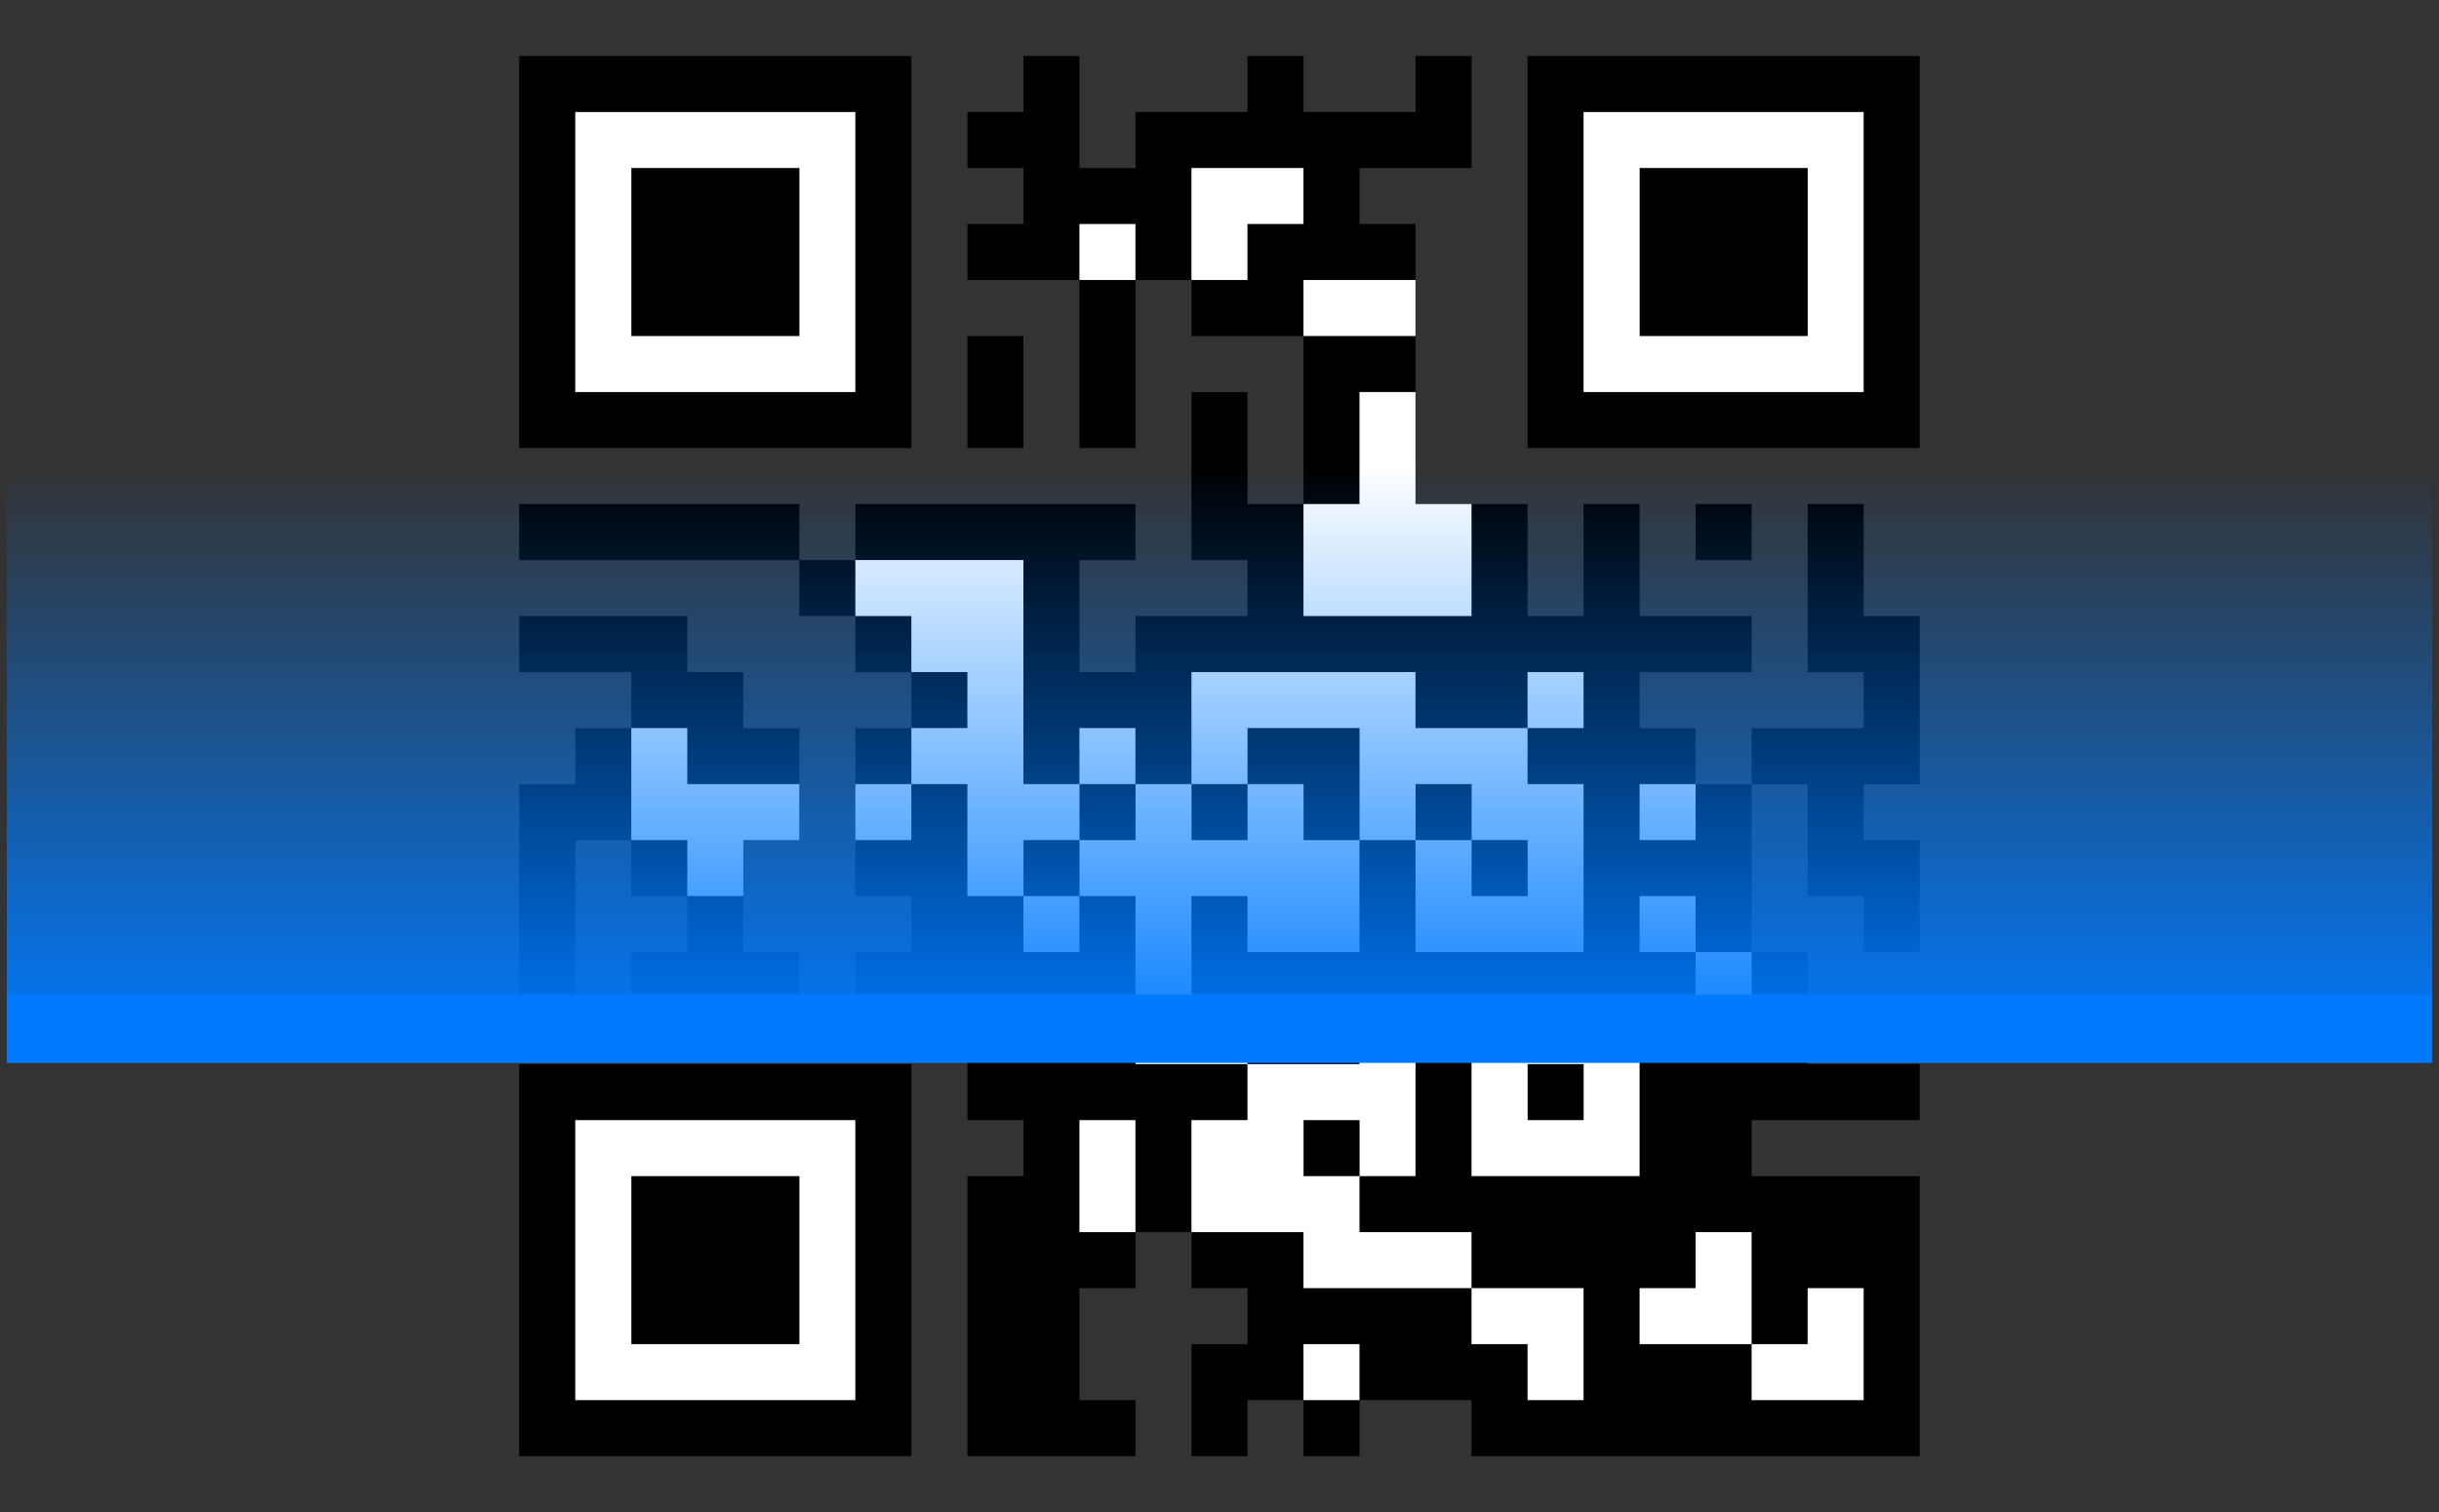 <svg width="179" height="111" viewBox="0 0 179 111" fill="none" xmlns="http://www.w3.org/2000/svg">
<rect x="0" y="0" width="179" height="111" fill="#333333" stroke="none"/>
<path fill-rule="evenodd" clip-rule="evenodd" d="M75.109 4.111H79.221V12.333H83.332V8.222H91.554V4.111H95.665V8.222H103.887V4.111H107.998V12.333H99.776V16.444H103.887V36.998H112.109V45.219H116.22V36.998H120.332V45.219H128.554V49.33H120.332V53.441H124.443V57.552H128.554V53.441H136.776V49.33H132.665V36.998H136.776V45.219H140.887V57.552H136.776V61.663H140.887V69.885H136.776V65.774H132.665V57.552H128.554V69.885H132.665V78.106H140.887V82.217H128.554V86.328H140.887V106.882H107.998V102.771H99.776V106.882H95.665V102.771H91.554V106.882H87.443V98.66H91.554V94.549H87.443V90.439H83.332V94.549H79.221V102.771H83.332V106.882H70.998V86.328H75.109V82.217H70.998V73.995H62.776V69.885H66.887V65.774H62.776V53.441H66.887V49.33H62.776V45.219H58.665V41.109H38.109V36.998H58.665V41.109H62.776V36.998H83.332V41.109H79.221V49.33H83.332V45.219H91.554V41.109H87.443V28.776H91.554V36.998H95.665V24.665H87.443V20.555H83.332V32.887H79.221V20.555H70.998V16.444H75.109V12.333H70.998V8.222H75.109V4.111ZM54.554 69.885H58.665V73.995H46.332V69.885H50.443V65.774H46.332V61.663H42.221V73.995H38.109V57.552H42.221V53.441H46.332V49.33H38.109V45.219H50.443V49.33H54.554V53.441H58.665V61.663H54.554V69.885ZM38.109 4.111H66.887V32.887H38.109V4.111ZM112.109 4.111H140.887V32.887H112.109V4.111ZM70.998 24.665H75.109V32.887H70.998V24.665ZM124.443 36.998H128.554V41.109H124.443V36.998ZM38.109 78.106H66.887V106.882H38.109V78.106Z" fill="black"/>
<path fill-rule="evenodd" clip-rule="evenodd" d="M42.219 8.221H62.774V28.775H42.219V8.221ZM116.219 8.221H136.774V28.775H116.219V8.221ZM87.441 12.332H95.663V16.442H91.552V20.553H87.441V12.332ZM79.219 16.442H83.33V20.553H79.219V16.442ZM95.663 20.553H103.885V24.664H95.663V20.553ZM99.774 28.775H103.885V36.996H107.997V45.218H95.663V36.996H99.774V28.775ZM62.774 41.107H75.108V57.551H79.219V53.44H83.33V57.551H87.441V49.329H103.885V53.44H112.108V49.329H116.219V53.44H112.108V57.551H116.219V69.883H103.885V61.661H99.774V69.883H91.552V65.772H87.441V73.994H91.552V78.105H99.774V73.994H103.885V86.326H99.774V90.437H107.997V94.548H116.219V102.77H112.108V98.659H107.997V94.548H95.663V90.437H87.441V82.216H91.552V78.105H83.33V65.772H79.219V69.883H75.108V65.772H70.996V57.551H66.885V61.661H62.774V57.551H66.885V53.44H70.996V49.329H66.885V45.218H62.774V41.107ZM46.33 53.44H50.441V57.551H58.663V61.661H54.552V65.772H50.441V61.661H46.33V53.44ZM120.33 57.551H124.441V61.661H120.33V57.551ZM120.33 65.772H124.441V69.883H128.552V73.994H124.441V69.883H120.33V65.772ZM107.997 73.994H120.33V86.326H107.997V73.994ZM42.219 82.216H62.774V102.77H42.219V82.216ZM79.219 82.216H83.33V90.437H79.219V82.216ZM124.441 90.437H128.552V98.659H132.663V94.548H136.774V102.77H128.552V98.659H120.33V94.548H124.441V90.437ZM95.663 98.659H99.774V102.77H95.663V98.659Z" fill="white"/>
<path d="M46.336 24.665V18.498V12.332H58.669V24.665H46.336Z" fill="black"/>
<path d="M120.336 24.665V18.498V12.332H132.669V24.665H120.336Z" fill="black"/>
<path d="M91.558 57.551V55.496V53.44H99.78V61.662H95.669V57.551H91.558V61.662H87.447V57.551H91.558Z" fill="black"/>
<path d="M79.225 61.662V59.606V57.551H83.336V61.662H79.225V65.773H75.114V61.662H79.225Z" fill="black"/>
<path d="M103.891 61.662V59.606V57.551H108.003V61.662H112.114V65.773H108.003V61.662H103.891Z" fill="black"/>
<path d="M112.114 82.216V80.161V78.105H116.225V82.216H112.114Z" fill="black"/>
<path d="M95.669 86.327V84.271V82.216H99.78V86.327H95.669Z" fill="black"/>
<path d="M46.336 98.659V92.493V86.327H58.669V98.659H46.336Z" fill="black"/>
<rect x="0.5" y="34" width="178" height="44" fill="url(#paint0_linear_8212_122175)"/>
<rect x="0.5" y="73" width="178" height="5" fill="#007BFF"/>
<defs>
<linearGradient id="paint0_linear_8212_122175" x1="89.5" y1="34" x2="89.5" y2="78" gradientUnits="userSpaceOnUse">
<stop stop-color="#007BFF" stop-opacity="0"/>
<stop offset="1" stop-color="#007BFF"/>
</linearGradient>
</defs>
</svg>
